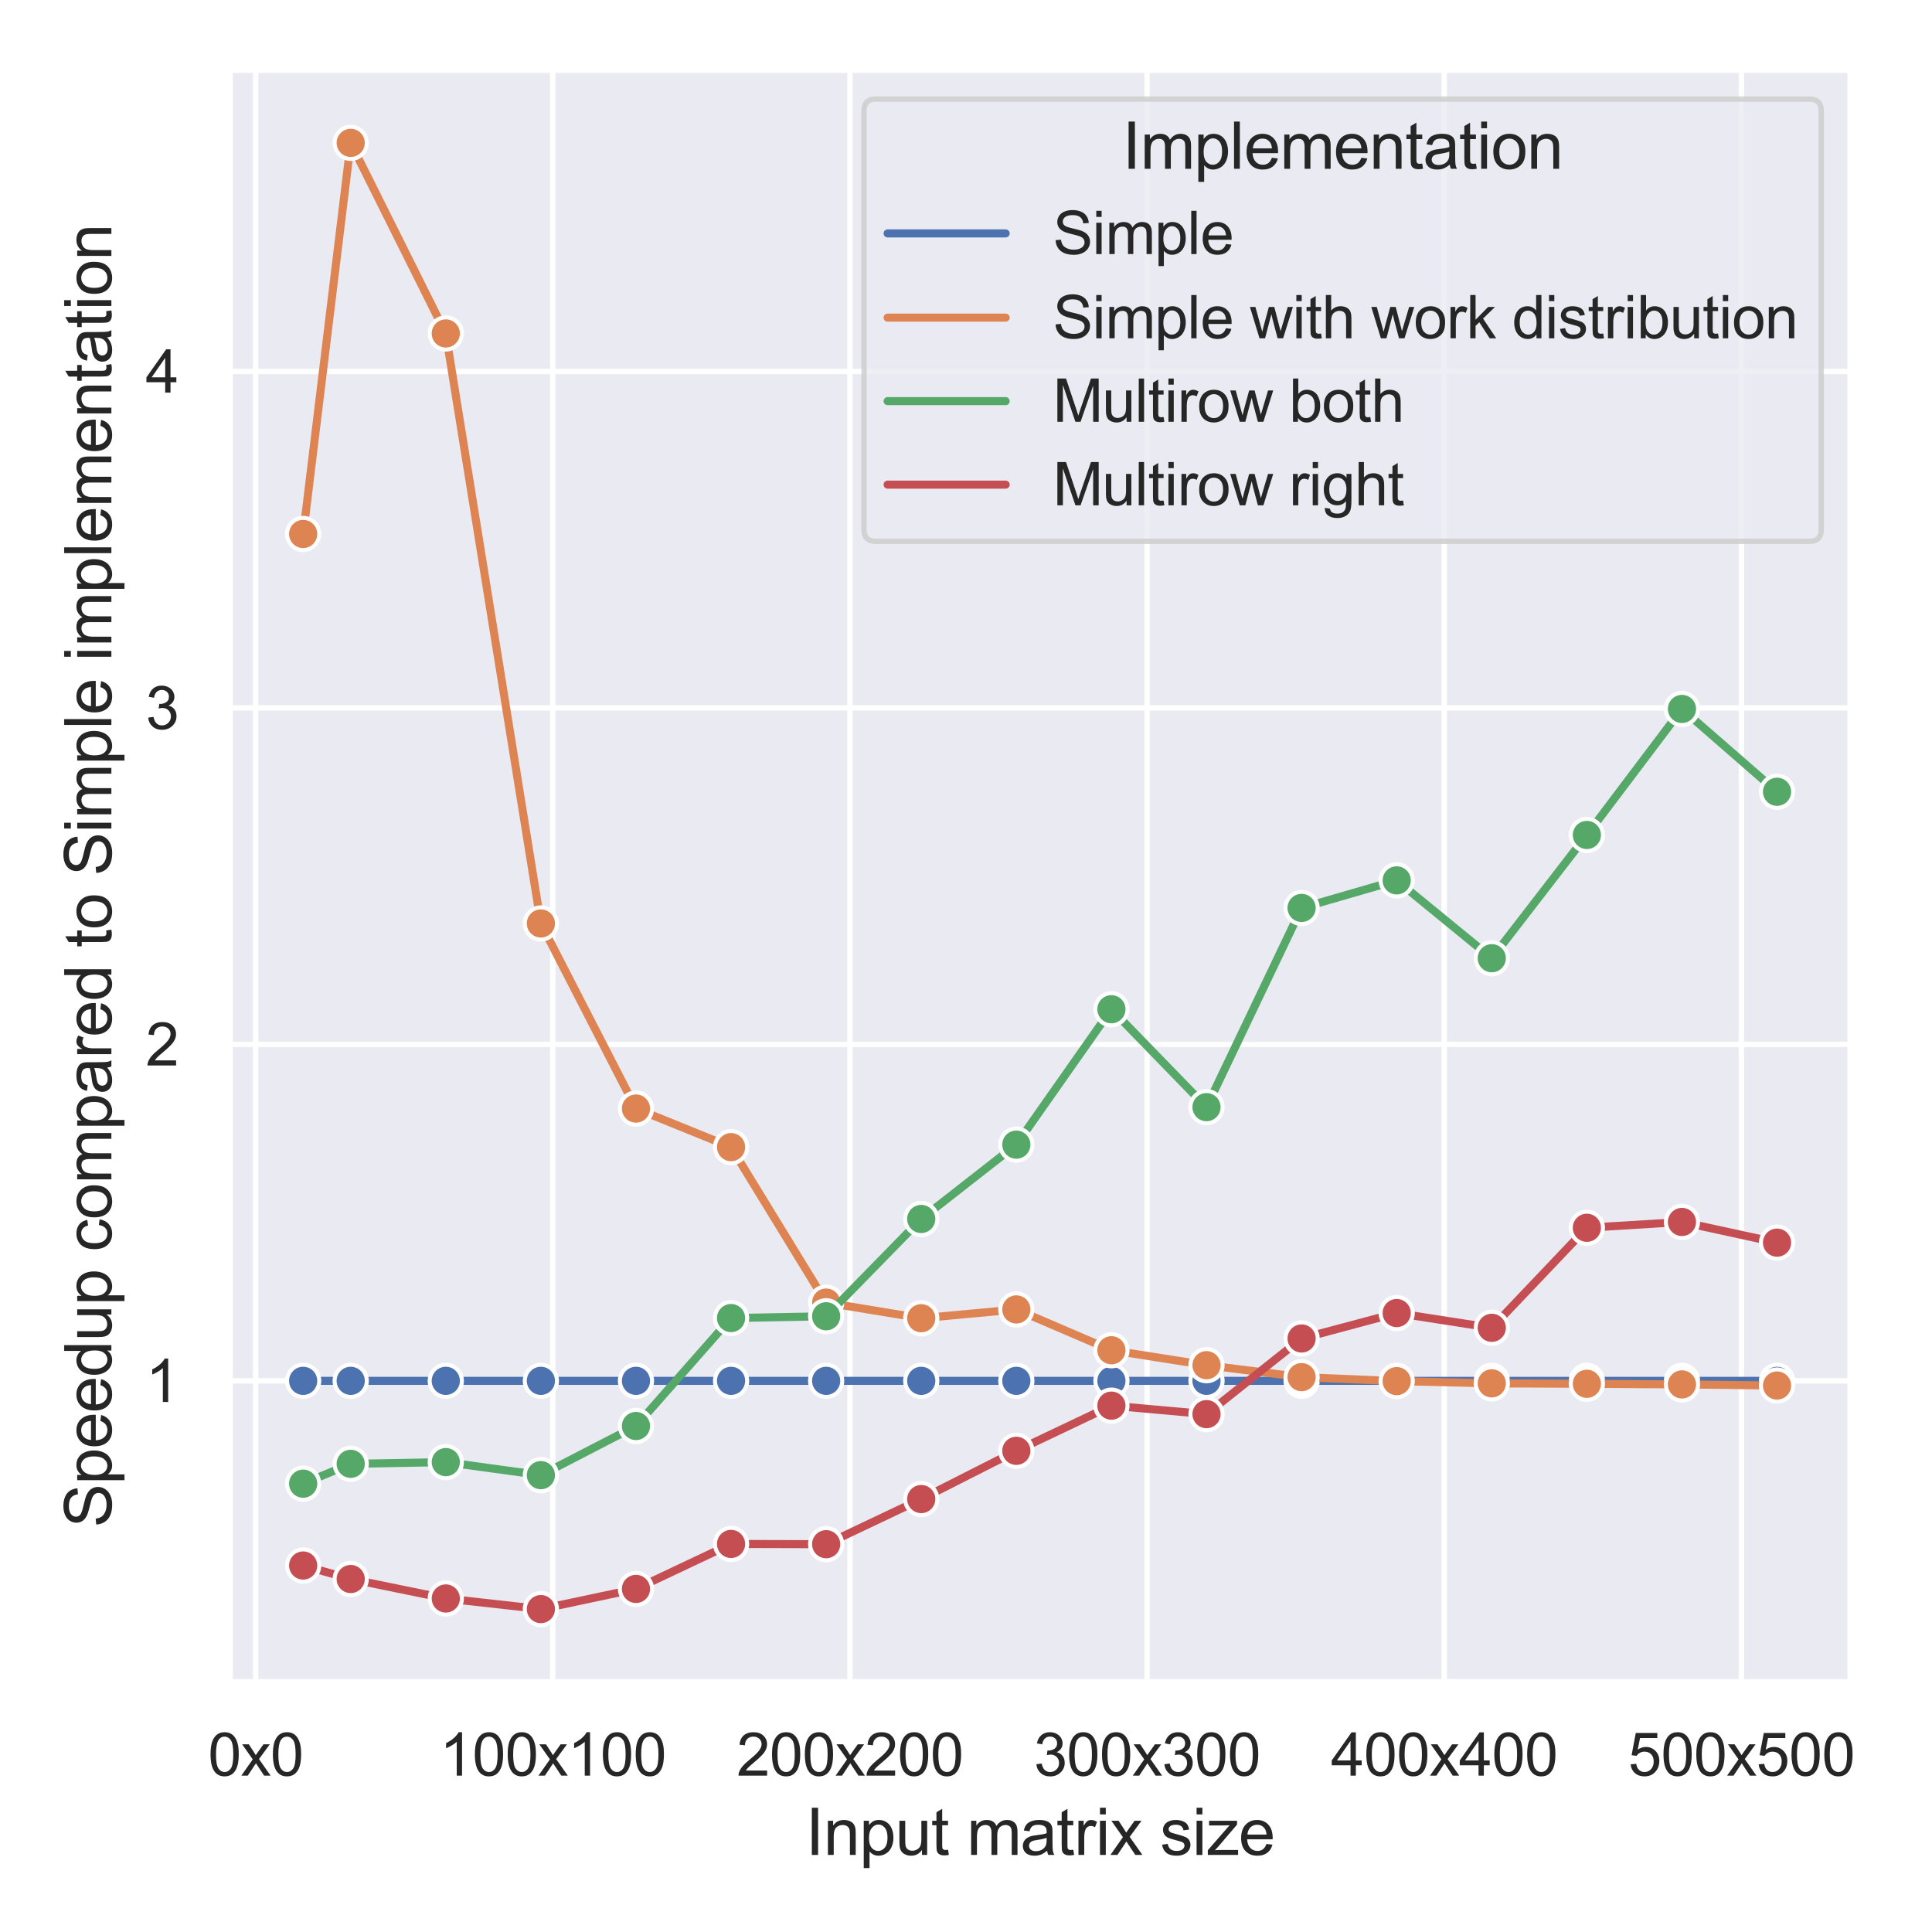 <?xml version="1.0" encoding="utf-8" standalone="no"?>
<!DOCTYPE svg PUBLIC "-//W3C//DTD SVG 1.1//EN"
  "http://www.w3.org/Graphics/SVG/1.1/DTD/svg11.dtd">
<svg xmlns:xlink="http://www.w3.org/1999/xlink" width="360pt" height="360pt" viewBox="0 0 360 360" xmlns="http://www.w3.org/2000/svg" version="1.1">
 <defs>
  <style type="text/css">*{stroke-linejoin: round; stroke-linecap: butt}</style>
 </defs>
 <g id="figure_1">
  <g id="patch_1">
   <path d="M 0 360 
L 360 360 
L 360 0 
L 0 0 
z
" style="fill: #ffffff"/>
  </g>
  <g id="axes_1">
   <g id="patch_2">
    <path d="M 42.757 313.493 
L 344.858 313.493 
L 344.858 12.96 
L 42.757 12.96 
z
" style="fill: #eaeaf2"/>
   </g>
   <g id="matplotlib.axis_1">
    <g id="xtick_1">
     <g id="line2d_1">
      <path d="M 47.629 313.493 
L 47.629 12.96 
" clip-path="url(#p98c0edf35d)" style="fill: none; stroke: #ffffff; stroke-linecap: round"/>
     </g>
     <g id="text_1">
      <!-- 0x0 -->
      <g style="fill: #262626" transform="translate(38.762 330.867)scale(0.11 -0.11)">
       <defs>
        <path id="ArialMT-30" d="M 266 2259 
Q 266 3072 433 3567 
Q 600 4063 929 4331 
Q 1259 4600 1759 4600 
Q 2128 4600 2406 4451 
Q 2684 4303 2865 4023 
Q 3047 3744 3150 3342 
Q 3253 2941 3253 2259 
Q 3253 1453 3087 958 
Q 2922 463 2592 192 
Q 2263 -78 1759 -78 
Q 1097 -78 719 397 
Q 266 969 266 2259 
z
M 844 2259 
Q 844 1131 1108 757 
Q 1372 384 1759 384 
Q 2147 384 2411 759 
Q 2675 1134 2675 2259 
Q 2675 3391 2411 3762 
Q 2147 4134 1753 4134 
Q 1366 4134 1134 3806 
Q 844 3388 844 2259 
z
" transform="scale(0.016)"/>
        <path id="ArialMT-78" d="M 47 0 
L 1259 1725 
L 138 3319 
L 841 3319 
L 1350 2541 
Q 1494 2319 1581 2169 
Q 1719 2375 1834 2534 
L 2394 3319 
L 3066 3319 
L 1919 1756 
L 3153 0 
L 2463 0 
L 1781 1031 
L 1600 1309 
L 728 0 
L 47 0 
z
" transform="scale(0.016)"/>
       </defs>
       <use xlink:href="#ArialMT-30"/>
       <use xlink:href="#ArialMT-78" x="55.615"/>
       <use xlink:href="#ArialMT-30" x="105.615"/>
      </g>
     </g>
    </g>
    <g id="xtick_2">
     <g id="line2d_2">
      <path d="M 103 313.493 
L 103 12.96 
" clip-path="url(#p98c0edf35d)" style="fill: none; stroke: #ffffff; stroke-linecap: round"/>
     </g>
     <g id="text_2">
      <!-- 100x100 -->
      <g style="fill: #262626" transform="translate(81.899 330.867)scale(0.11 -0.11)">
       <defs>
        <path id="ArialMT-31" d="M 2384 0 
L 1822 0 
L 1822 3584 
Q 1619 3391 1289 3197 
Q 959 3003 697 2906 
L 697 3450 
Q 1169 3672 1522 3987 
Q 1875 4303 2022 4600 
L 2384 4600 
L 2384 0 
z
" transform="scale(0.016)"/>
       </defs>
       <use xlink:href="#ArialMT-31"/>
       <use xlink:href="#ArialMT-30" x="55.615"/>
       <use xlink:href="#ArialMT-30" x="111.23"/>
       <use xlink:href="#ArialMT-78" x="166.846"/>
       <use xlink:href="#ArialMT-31" x="216.846"/>
       <use xlink:href="#ArialMT-30" x="272.461"/>
       <use xlink:href="#ArialMT-30" x="328.076"/>
      </g>
     </g>
    </g>
    <g id="xtick_3">
     <g id="line2d_3">
      <path d="M 158.37 313.493 
L 158.37 12.96 
" clip-path="url(#p98c0edf35d)" style="fill: none; stroke: #ffffff; stroke-linecap: round"/>
     </g>
     <g id="text_3">
      <!-- 200x200 -->
      <g style="fill: #262626" transform="translate(137.269 330.867)scale(0.11 -0.11)">
       <defs>
        <path id="ArialMT-32" d="M 3222 541 
L 3222 0 
L 194 0 
Q 188 203 259 391 
Q 375 700 629 1000 
Q 884 1300 1366 1694 
Q 2113 2306 2375 2664 
Q 2638 3022 2638 3341 
Q 2638 3675 2398 3904 
Q 2159 4134 1775 4134 
Q 1369 4134 1125 3890 
Q 881 3647 878 3216 
L 300 3275 
Q 359 3922 746 4261 
Q 1134 4600 1788 4600 
Q 2447 4600 2831 4234 
Q 3216 3869 3216 3328 
Q 3216 3053 3103 2787 
Q 2991 2522 2730 2228 
Q 2469 1934 1863 1422 
Q 1356 997 1212 845 
Q 1069 694 975 541 
L 3222 541 
z
" transform="scale(0.016)"/>
       </defs>
       <use xlink:href="#ArialMT-32"/>
       <use xlink:href="#ArialMT-30" x="55.615"/>
       <use xlink:href="#ArialMT-30" x="111.23"/>
       <use xlink:href="#ArialMT-78" x="166.846"/>
       <use xlink:href="#ArialMT-32" x="216.846"/>
       <use xlink:href="#ArialMT-30" x="272.461"/>
       <use xlink:href="#ArialMT-30" x="328.076"/>
      </g>
     </g>
    </g>
    <g id="xtick_4">
     <g id="line2d_4">
      <path d="M 213.741 313.493 
L 213.741 12.96 
" clip-path="url(#p98c0edf35d)" style="fill: none; stroke: #ffffff; stroke-linecap: round"/>
     </g>
     <g id="text_4">
      <!-- 300x300 -->
      <g style="fill: #262626" transform="translate(192.64 330.867)scale(0.11 -0.11)">
       <defs>
        <path id="ArialMT-33" d="M 269 1209 
L 831 1284 
Q 928 806 1161 595 
Q 1394 384 1728 384 
Q 2125 384 2398 659 
Q 2672 934 2672 1341 
Q 2672 1728 2419 1979 
Q 2166 2231 1775 2231 
Q 1616 2231 1378 2169 
L 1441 2663 
Q 1497 2656 1531 2656 
Q 1891 2656 2178 2843 
Q 2466 3031 2466 3422 
Q 2466 3731 2256 3934 
Q 2047 4138 1716 4138 
Q 1388 4138 1169 3931 
Q 950 3725 888 3313 
L 325 3413 
Q 428 3978 793 4289 
Q 1159 4600 1703 4600 
Q 2078 4600 2393 4439 
Q 2709 4278 2876 4000 
Q 3044 3722 3044 3409 
Q 3044 3113 2884 2869 
Q 2725 2625 2413 2481 
Q 2819 2388 3044 2092 
Q 3269 1797 3269 1353 
Q 3269 753 2831 336 
Q 2394 -81 1725 -81 
Q 1122 -81 723 278 
Q 325 638 269 1209 
z
" transform="scale(0.016)"/>
       </defs>
       <use xlink:href="#ArialMT-33"/>
       <use xlink:href="#ArialMT-30" x="55.615"/>
       <use xlink:href="#ArialMT-30" x="111.23"/>
       <use xlink:href="#ArialMT-78" x="166.846"/>
       <use xlink:href="#ArialMT-33" x="216.846"/>
       <use xlink:href="#ArialMT-30" x="272.461"/>
       <use xlink:href="#ArialMT-30" x="328.076"/>
      </g>
     </g>
    </g>
    <g id="xtick_5">
     <g id="line2d_5">
      <path d="M 269.111 313.493 
L 269.111 12.96 
" clip-path="url(#p98c0edf35d)" style="fill: none; stroke: #ffffff; stroke-linecap: round"/>
     </g>
     <g id="text_5">
      <!-- 400x400 -->
      <g style="fill: #262626" transform="translate(248.01 330.867)scale(0.11 -0.11)">
       <defs>
        <path id="ArialMT-34" d="M 2069 0 
L 2069 1097 
L 81 1097 
L 81 1613 
L 2172 4581 
L 2631 4581 
L 2631 1613 
L 3250 1613 
L 3250 1097 
L 2631 1097 
L 2631 0 
L 2069 0 
z
M 2069 1613 
L 2069 3678 
L 634 1613 
L 2069 1613 
z
" transform="scale(0.016)"/>
       </defs>
       <use xlink:href="#ArialMT-34"/>
       <use xlink:href="#ArialMT-30" x="55.615"/>
       <use xlink:href="#ArialMT-30" x="111.23"/>
       <use xlink:href="#ArialMT-78" x="166.846"/>
       <use xlink:href="#ArialMT-34" x="216.846"/>
       <use xlink:href="#ArialMT-30" x="272.461"/>
       <use xlink:href="#ArialMT-30" x="328.076"/>
      </g>
     </g>
    </g>
    <g id="xtick_6">
     <g id="line2d_6">
      <path d="M 324.482 313.493 
L 324.482 12.96 
" clip-path="url(#p98c0edf35d)" style="fill: none; stroke: #ffffff; stroke-linecap: round"/>
     </g>
     <g id="text_6">
      <!-- 500x500 -->
      <g style="fill: #262626" transform="translate(303.381 330.867)scale(0.11 -0.11)">
       <defs>
        <path id="ArialMT-35" d="M 266 1200 
L 856 1250 
Q 922 819 1161 601 
Q 1400 384 1738 384 
Q 2144 384 2425 690 
Q 2706 997 2706 1503 
Q 2706 1984 2436 2262 
Q 2166 2541 1728 2541 
Q 1456 2541 1237 2417 
Q 1019 2294 894 2097 
L 366 2166 
L 809 4519 
L 3088 4519 
L 3088 3981 
L 1259 3981 
L 1013 2750 
Q 1425 3038 1878 3038 
Q 2478 3038 2890 2622 
Q 3303 2206 3303 1553 
Q 3303 931 2941 478 
Q 2500 -78 1738 -78 
Q 1113 -78 717 272 
Q 322 622 266 1200 
z
" transform="scale(0.016)"/>
       </defs>
       <use xlink:href="#ArialMT-35"/>
       <use xlink:href="#ArialMT-30" x="55.615"/>
       <use xlink:href="#ArialMT-30" x="111.23"/>
       <use xlink:href="#ArialMT-78" x="166.846"/>
       <use xlink:href="#ArialMT-35" x="216.846"/>
       <use xlink:href="#ArialMT-30" x="272.461"/>
       <use xlink:href="#ArialMT-30" x="328.076"/>
      </g>
     </g>
    </g>
    <g id="text_7">
     <!-- Input matrix size -->
     <g style="fill: #262626" transform="translate(150.128 345.642)scale(0.12 -0.12)">
      <defs>
       <path id="ArialMT-49" d="M 597 0 
L 597 4581 
L 1203 4581 
L 1203 0 
L 597 0 
z
" transform="scale(0.016)"/>
       <path id="ArialMT-6e" d="M 422 0 
L 422 3319 
L 928 3319 
L 928 2847 
Q 1294 3394 1984 3394 
Q 2284 3394 2536 3286 
Q 2788 3178 2913 3003 
Q 3038 2828 3088 2588 
Q 3119 2431 3119 2041 
L 3119 0 
L 2556 0 
L 2556 2019 
Q 2556 2363 2490 2533 
Q 2425 2703 2258 2804 
Q 2091 2906 1866 2906 
Q 1506 2906 1245 2678 
Q 984 2450 984 1813 
L 984 0 
L 422 0 
z
" transform="scale(0.016)"/>
       <path id="ArialMT-70" d="M 422 -1272 
L 422 3319 
L 934 3319 
L 934 2888 
Q 1116 3141 1344 3267 
Q 1572 3394 1897 3394 
Q 2322 3394 2647 3175 
Q 2972 2956 3137 2557 
Q 3303 2159 3303 1684 
Q 3303 1175 3120 767 
Q 2938 359 2589 142 
Q 2241 -75 1856 -75 
Q 1575 -75 1351 44 
Q 1128 163 984 344 
L 984 -1272 
L 422 -1272 
z
M 931 1641 
Q 931 1000 1190 694 
Q 1450 388 1819 388 
Q 2194 388 2461 705 
Q 2728 1022 2728 1688 
Q 2728 2322 2467 2637 
Q 2206 2953 1844 2953 
Q 1484 2953 1207 2617 
Q 931 2281 931 1641 
z
" transform="scale(0.016)"/>
       <path id="ArialMT-75" d="M 2597 0 
L 2597 488 
Q 2209 -75 1544 -75 
Q 1250 -75 995 37 
Q 741 150 617 320 
Q 494 491 444 738 
Q 409 903 409 1263 
L 409 3319 
L 972 3319 
L 972 1478 
Q 972 1038 1006 884 
Q 1059 663 1231 536 
Q 1403 409 1656 409 
Q 1909 409 2131 539 
Q 2353 669 2445 892 
Q 2538 1116 2538 1541 
L 2538 3319 
L 3100 3319 
L 3100 0 
L 2597 0 
z
" transform="scale(0.016)"/>
       <path id="ArialMT-74" d="M 1650 503 
L 1731 6 
Q 1494 -44 1306 -44 
Q 1000 -44 831 53 
Q 663 150 594 308 
Q 525 466 525 972 
L 525 2881 
L 113 2881 
L 113 3319 
L 525 3319 
L 525 4141 
L 1084 4478 
L 1084 3319 
L 1650 3319 
L 1650 2881 
L 1084 2881 
L 1084 941 
Q 1084 700 1114 631 
Q 1144 563 1211 522 
Q 1278 481 1403 481 
Q 1497 481 1650 503 
z
" transform="scale(0.016)"/>
       <path id="ArialMT-20" transform="scale(0.016)"/>
       <path id="ArialMT-6d" d="M 422 0 
L 422 3319 
L 925 3319 
L 925 2853 
Q 1081 3097 1340 3245 
Q 1600 3394 1931 3394 
Q 2300 3394 2536 3241 
Q 2772 3088 2869 2813 
Q 3263 3394 3894 3394 
Q 4388 3394 4653 3120 
Q 4919 2847 4919 2278 
L 4919 0 
L 4359 0 
L 4359 2091 
Q 4359 2428 4304 2576 
Q 4250 2725 4106 2815 
Q 3963 2906 3769 2906 
Q 3419 2906 3187 2673 
Q 2956 2441 2956 1928 
L 2956 0 
L 2394 0 
L 2394 2156 
Q 2394 2531 2256 2718 
Q 2119 2906 1806 2906 
Q 1569 2906 1367 2781 
Q 1166 2656 1075 2415 
Q 984 2175 984 1722 
L 984 0 
L 422 0 
z
" transform="scale(0.016)"/>
       <path id="ArialMT-61" d="M 2588 409 
Q 2275 144 1986 34 
Q 1697 -75 1366 -75 
Q 819 -75 525 192 
Q 231 459 231 875 
Q 231 1119 342 1320 
Q 453 1522 633 1644 
Q 813 1766 1038 1828 
Q 1203 1872 1538 1913 
Q 2219 1994 2541 2106 
Q 2544 2222 2544 2253 
Q 2544 2597 2384 2738 
Q 2169 2928 1744 2928 
Q 1347 2928 1158 2789 
Q 969 2650 878 2297 
L 328 2372 
Q 403 2725 575 2942 
Q 747 3159 1072 3276 
Q 1397 3394 1825 3394 
Q 2250 3394 2515 3294 
Q 2781 3194 2906 3042 
Q 3031 2891 3081 2659 
Q 3109 2516 3109 2141 
L 3109 1391 
Q 3109 606 3145 398 
Q 3181 191 3288 0 
L 2700 0 
Q 2613 175 2588 409 
z
M 2541 1666 
Q 2234 1541 1622 1453 
Q 1275 1403 1131 1340 
Q 988 1278 909 1158 
Q 831 1038 831 891 
Q 831 666 1001 516 
Q 1172 366 1500 366 
Q 1825 366 2078 508 
Q 2331 650 2450 897 
Q 2541 1088 2541 1459 
L 2541 1666 
z
" transform="scale(0.016)"/>
       <path id="ArialMT-72" d="M 416 0 
L 416 3319 
L 922 3319 
L 922 2816 
Q 1116 3169 1280 3281 
Q 1444 3394 1641 3394 
Q 1925 3394 2219 3213 
L 2025 2691 
Q 1819 2813 1613 2813 
Q 1428 2813 1281 2702 
Q 1134 2591 1072 2394 
Q 978 2094 978 1738 
L 978 0 
L 416 0 
z
" transform="scale(0.016)"/>
       <path id="ArialMT-69" d="M 425 3934 
L 425 4581 
L 988 4581 
L 988 3934 
L 425 3934 
z
M 425 0 
L 425 3319 
L 988 3319 
L 988 0 
L 425 0 
z
" transform="scale(0.016)"/>
       <path id="ArialMT-73" d="M 197 991 
L 753 1078 
Q 800 744 1014 566 
Q 1228 388 1613 388 
Q 2000 388 2187 545 
Q 2375 703 2375 916 
Q 2375 1106 2209 1216 
Q 2094 1291 1634 1406 
Q 1016 1563 777 1677 
Q 538 1791 414 1992 
Q 291 2194 291 2438 
Q 291 2659 392 2848 
Q 494 3038 669 3163 
Q 800 3259 1026 3326 
Q 1253 3394 1513 3394 
Q 1903 3394 2198 3281 
Q 2494 3169 2634 2976 
Q 2775 2784 2828 2463 
L 2278 2388 
Q 2241 2644 2061 2787 
Q 1881 2931 1553 2931 
Q 1166 2931 1000 2803 
Q 834 2675 834 2503 
Q 834 2394 903 2306 
Q 972 2216 1119 2156 
Q 1203 2125 1616 2013 
Q 2213 1853 2448 1751 
Q 2684 1650 2818 1456 
Q 2953 1263 2953 975 
Q 2953 694 2789 445 
Q 2625 197 2315 61 
Q 2006 -75 1616 -75 
Q 969 -75 630 194 
Q 291 463 197 991 
z
" transform="scale(0.016)"/>
       <path id="ArialMT-7a" d="M 125 0 
L 125 456 
L 2238 2881 
Q 1878 2863 1603 2863 
L 250 2863 
L 250 3319 
L 2963 3319 
L 2963 2947 
L 1166 841 
L 819 456 
Q 1197 484 1528 484 
L 3063 484 
L 3063 0 
L 125 0 
z
" transform="scale(0.016)"/>
       <path id="ArialMT-65" d="M 2694 1069 
L 3275 997 
Q 3138 488 2766 206 
Q 2394 -75 1816 -75 
Q 1088 -75 661 373 
Q 234 822 234 1631 
Q 234 2469 665 2931 
Q 1097 3394 1784 3394 
Q 2450 3394 2872 2941 
Q 3294 2488 3294 1666 
Q 3294 1616 3291 1516 
L 816 1516 
Q 847 969 1125 678 
Q 1403 388 1819 388 
Q 2128 388 2347 550 
Q 2566 713 2694 1069 
z
M 847 1978 
L 2700 1978 
Q 2663 2397 2488 2606 
Q 2219 2931 1791 2931 
Q 1403 2931 1139 2672 
Q 875 2413 847 1978 
z
" transform="scale(0.016)"/>
      </defs>
      <use xlink:href="#ArialMT-49"/>
      <use xlink:href="#ArialMT-6e" x="27.783"/>
      <use xlink:href="#ArialMT-70" x="83.398"/>
      <use xlink:href="#ArialMT-75" x="139.014"/>
      <use xlink:href="#ArialMT-74" x="194.629"/>
      <use xlink:href="#ArialMT-20" x="222.412"/>
      <use xlink:href="#ArialMT-6d" x="250.195"/>
      <use xlink:href="#ArialMT-61" x="333.496"/>
      <use xlink:href="#ArialMT-74" x="389.111"/>
      <use xlink:href="#ArialMT-72" x="416.895"/>
      <use xlink:href="#ArialMT-69" x="450.195"/>
      <use xlink:href="#ArialMT-78" x="472.412"/>
      <use xlink:href="#ArialMT-20" x="522.412"/>
      <use xlink:href="#ArialMT-73" x="550.195"/>
      <use xlink:href="#ArialMT-69" x="600.195"/>
      <use xlink:href="#ArialMT-7a" x="622.412"/>
      <use xlink:href="#ArialMT-65" x="672.412"/>
     </g>
    </g>
   </g>
   <g id="matplotlib.axis_2">
    <g id="ytick_1">
     <g id="line2d_7">
      <path d="M 42.757 257.298 
L 344.858 257.298 
" clip-path="url(#p98c0edf35d)" style="fill: none; stroke: #ffffff; stroke-linecap: round"/>
     </g>
     <g id="text_8">
      <!-- 1 -->
      <g style="fill: #262626" transform="translate(27.14 261.235)scale(0.11 -0.11)">
       <use xlink:href="#ArialMT-31"/>
      </g>
     </g>
    </g>
    <g id="ytick_2">
     <g id="line2d_8">
      <path d="M 42.757 194.604 
L 344.858 194.604 
" clip-path="url(#p98c0edf35d)" style="fill: none; stroke: #ffffff; stroke-linecap: round"/>
     </g>
     <g id="text_9">
      <!-- 2 -->
      <g style="fill: #262626" transform="translate(27.14 198.54)scale(0.11 -0.11)">
       <use xlink:href="#ArialMT-32"/>
      </g>
     </g>
    </g>
    <g id="ytick_3">
     <g id="line2d_9">
      <path d="M 42.757 131.909 
L 344.858 131.909 
" clip-path="url(#p98c0edf35d)" style="fill: none; stroke: #ffffff; stroke-linecap: round"/>
     </g>
     <g id="text_10">
      <!-- 3 -->
      <g style="fill: #262626" transform="translate(27.14 135.846)scale(0.11 -0.11)">
       <use xlink:href="#ArialMT-33"/>
      </g>
     </g>
    </g>
    <g id="ytick_4">
     <g id="line2d_10">
      <path d="M 42.757 69.215 
L 344.858 69.215 
" clip-path="url(#p98c0edf35d)" style="fill: none; stroke: #ffffff; stroke-linecap: round"/>
     </g>
     <g id="text_11">
      <!-- 4 -->
      <g style="fill: #262626" transform="translate(27.14 73.152)scale(0.11 -0.11)">
       <use xlink:href="#ArialMT-34"/>
      </g>
     </g>
    </g>
    <g id="text_12">
     <!-- Speedup compared to Simple implementation -->
     <g style="fill: #262626" transform="translate(20.755 284.622)rotate(-90)scale(0.12 -0.12)">
      <defs>
       <path id="ArialMT-53" d="M 288 1472 
L 859 1522 
Q 900 1178 1048 958 
Q 1197 738 1509 602 
Q 1822 466 2213 466 
Q 2559 466 2825 569 
Q 3091 672 3220 851 
Q 3350 1031 3350 1244 
Q 3350 1459 3225 1620 
Q 3100 1781 2813 1891 
Q 2628 1963 1997 2114 
Q 1366 2266 1113 2400 
Q 784 2572 623 2826 
Q 463 3081 463 3397 
Q 463 3744 659 4045 
Q 856 4347 1234 4503 
Q 1613 4659 2075 4659 
Q 2584 4659 2973 4495 
Q 3363 4331 3572 4012 
Q 3781 3694 3797 3291 
L 3216 3247 
Q 3169 3681 2898 3903 
Q 2628 4125 2100 4125 
Q 1550 4125 1298 3923 
Q 1047 3722 1047 3438 
Q 1047 3191 1225 3031 
Q 1400 2872 2139 2705 
Q 2878 2538 3153 2413 
Q 3553 2228 3743 1945 
Q 3934 1663 3934 1294 
Q 3934 928 3725 604 
Q 3516 281 3123 101 
Q 2731 -78 2241 -78 
Q 1619 -78 1198 103 
Q 778 284 539 648 
Q 300 1013 288 1472 
z
" transform="scale(0.016)"/>
       <path id="ArialMT-64" d="M 2575 0 
L 2575 419 
Q 2259 -75 1647 -75 
Q 1250 -75 917 144 
Q 584 363 401 755 
Q 219 1147 219 1656 
Q 219 2153 384 2558 
Q 550 2963 881 3178 
Q 1213 3394 1622 3394 
Q 1922 3394 2156 3267 
Q 2391 3141 2538 2938 
L 2538 4581 
L 3097 4581 
L 3097 0 
L 2575 0 
z
M 797 1656 
Q 797 1019 1065 703 
Q 1334 388 1700 388 
Q 2069 388 2326 689 
Q 2584 991 2584 1609 
Q 2584 2291 2321 2609 
Q 2059 2928 1675 2928 
Q 1300 2928 1048 2622 
Q 797 2316 797 1656 
z
" transform="scale(0.016)"/>
       <path id="ArialMT-63" d="M 2588 1216 
L 3141 1144 
Q 3050 572 2676 248 
Q 2303 -75 1759 -75 
Q 1078 -75 664 370 
Q 250 816 250 1647 
Q 250 2184 428 2587 
Q 606 2991 970 3192 
Q 1334 3394 1763 3394 
Q 2303 3394 2647 3120 
Q 2991 2847 3088 2344 
L 2541 2259 
Q 2463 2594 2264 2762 
Q 2066 2931 1784 2931 
Q 1359 2931 1093 2626 
Q 828 2322 828 1663 
Q 828 994 1084 691 
Q 1341 388 1753 388 
Q 2084 388 2306 591 
Q 2528 794 2588 1216 
z
" transform="scale(0.016)"/>
       <path id="ArialMT-6f" d="M 213 1659 
Q 213 2581 725 3025 
Q 1153 3394 1769 3394 
Q 2453 3394 2887 2945 
Q 3322 2497 3322 1706 
Q 3322 1066 3130 698 
Q 2938 331 2570 128 
Q 2203 -75 1769 -75 
Q 1072 -75 642 372 
Q 213 819 213 1659 
z
M 791 1659 
Q 791 1022 1069 705 
Q 1347 388 1769 388 
Q 2188 388 2466 706 
Q 2744 1025 2744 1678 
Q 2744 2294 2464 2611 
Q 2184 2928 1769 2928 
Q 1347 2928 1069 2612 
Q 791 2297 791 1659 
z
" transform="scale(0.016)"/>
       <path id="ArialMT-6c" d="M 409 0 
L 409 4581 
L 972 4581 
L 972 0 
L 409 0 
z
" transform="scale(0.016)"/>
      </defs>
      <use xlink:href="#ArialMT-53"/>
      <use xlink:href="#ArialMT-70" x="66.699"/>
      <use xlink:href="#ArialMT-65" x="122.314"/>
      <use xlink:href="#ArialMT-65" x="177.93"/>
      <use xlink:href="#ArialMT-64" x="233.545"/>
      <use xlink:href="#ArialMT-75" x="289.16"/>
      <use xlink:href="#ArialMT-70" x="344.775"/>
      <use xlink:href="#ArialMT-20" x="400.391"/>
      <use xlink:href="#ArialMT-63" x="428.174"/>
      <use xlink:href="#ArialMT-6f" x="478.174"/>
      <use xlink:href="#ArialMT-6d" x="533.789"/>
      <use xlink:href="#ArialMT-70" x="617.09"/>
      <use xlink:href="#ArialMT-61" x="672.705"/>
      <use xlink:href="#ArialMT-72" x="728.32"/>
      <use xlink:href="#ArialMT-65" x="761.621"/>
      <use xlink:href="#ArialMT-64" x="817.236"/>
      <use xlink:href="#ArialMT-20" x="872.852"/>
      <use xlink:href="#ArialMT-74" x="900.635"/>
      <use xlink:href="#ArialMT-6f" x="928.418"/>
      <use xlink:href="#ArialMT-20" x="984.033"/>
      <use xlink:href="#ArialMT-53" x="1011.816"/>
      <use xlink:href="#ArialMT-69" x="1078.516"/>
      <use xlink:href="#ArialMT-6d" x="1100.732"/>
      <use xlink:href="#ArialMT-70" x="1184.033"/>
      <use xlink:href="#ArialMT-6c" x="1239.648"/>
      <use xlink:href="#ArialMT-65" x="1261.865"/>
      <use xlink:href="#ArialMT-20" x="1317.48"/>
      <use xlink:href="#ArialMT-69" x="1345.264"/>
      <use xlink:href="#ArialMT-6d" x="1367.48"/>
      <use xlink:href="#ArialMT-70" x="1450.781"/>
      <use xlink:href="#ArialMT-6c" x="1506.396"/>
      <use xlink:href="#ArialMT-65" x="1528.613"/>
      <use xlink:href="#ArialMT-6d" x="1584.229"/>
      <use xlink:href="#ArialMT-65" x="1667.529"/>
      <use xlink:href="#ArialMT-6e" x="1723.145"/>
      <use xlink:href="#ArialMT-74" x="1778.76"/>
      <use xlink:href="#ArialMT-61" x="1806.543"/>
      <use xlink:href="#ArialMT-74" x="1862.158"/>
      <use xlink:href="#ArialMT-69" x="1889.941"/>
      <use xlink:href="#ArialMT-6f" x="1912.158"/>
      <use xlink:href="#ArialMT-6e" x="1967.773"/>
     </g>
    </g>
   </g>
   <g id="line2d_11">
    <path d="M 56.489 257.298 
L 65.348 257.298 
L 83.067 257.298 
L 100.785 257.298 
L 118.504 257.298 
L 136.222 257.298 
L 153.941 257.298 
L 171.659 257.298 
L 189.378 257.298 
L 207.096 257.298 
L 224.815 257.298 
L 242.534 257.298 
L 260.252 257.298 
L 277.971 257.298 
L 295.689 257.298 
L 313.408 257.298 
L 331.126 257.298 
" clip-path="url(#p98c0edf35d)" style="fill: none; stroke: #4c72b0; stroke-width: 1.5; stroke-linecap: round"/>
    <defs>
     <path id="ma19f9b5ab5" d="M 0 3 
C 0.796 3 1.559 2.684 2.121 2.121 
C 2.684 1.559 3 0.796 3 0 
C 3 -0.796 2.684 -1.559 2.121 -2.121 
C 1.559 -2.684 0.796 -3 0 -3 
C -0.796 -3 -1.559 -2.684 -2.121 -2.121 
C -2.684 -1.559 -3 -0.796 -3 0 
C -3 0.796 -2.684 1.559 -2.121 2.121 
C -1.559 2.684 -0.796 3 0 3 
z
" style="stroke: #ffffff; stroke-width: 0.75"/>
    </defs>
    <g clip-path="url(#p98c0edf35d)">
     <use xlink:href="#ma19f9b5ab5" x="56.489" y="257.298" style="fill: #4c72b0; stroke: #ffffff; stroke-width: 0.75"/>
     <use xlink:href="#ma19f9b5ab5" x="65.348" y="257.298" style="fill: #4c72b0; stroke: #ffffff; stroke-width: 0.75"/>
     <use xlink:href="#ma19f9b5ab5" x="83.067" y="257.298" style="fill: #4c72b0; stroke: #ffffff; stroke-width: 0.75"/>
     <use xlink:href="#ma19f9b5ab5" x="100.785" y="257.298" style="fill: #4c72b0; stroke: #ffffff; stroke-width: 0.75"/>
     <use xlink:href="#ma19f9b5ab5" x="118.504" y="257.298" style="fill: #4c72b0; stroke: #ffffff; stroke-width: 0.75"/>
     <use xlink:href="#ma19f9b5ab5" x="136.222" y="257.298" style="fill: #4c72b0; stroke: #ffffff; stroke-width: 0.75"/>
     <use xlink:href="#ma19f9b5ab5" x="153.941" y="257.298" style="fill: #4c72b0; stroke: #ffffff; stroke-width: 0.75"/>
     <use xlink:href="#ma19f9b5ab5" x="171.659" y="257.298" style="fill: #4c72b0; stroke: #ffffff; stroke-width: 0.75"/>
     <use xlink:href="#ma19f9b5ab5" x="189.378" y="257.298" style="fill: #4c72b0; stroke: #ffffff; stroke-width: 0.75"/>
     <use xlink:href="#ma19f9b5ab5" x="207.096" y="257.298" style="fill: #4c72b0; stroke: #ffffff; stroke-width: 0.75"/>
     <use xlink:href="#ma19f9b5ab5" x="224.815" y="257.298" style="fill: #4c72b0; stroke: #ffffff; stroke-width: 0.75"/>
     <use xlink:href="#ma19f9b5ab5" x="242.534" y="257.298" style="fill: #4c72b0; stroke: #ffffff; stroke-width: 0.75"/>
     <use xlink:href="#ma19f9b5ab5" x="260.252" y="257.298" style="fill: #4c72b0; stroke: #ffffff; stroke-width: 0.75"/>
     <use xlink:href="#ma19f9b5ab5" x="277.971" y="257.298" style="fill: #4c72b0; stroke: #ffffff; stroke-width: 0.75"/>
     <use xlink:href="#ma19f9b5ab5" x="295.689" y="257.298" style="fill: #4c72b0; stroke: #ffffff; stroke-width: 0.75"/>
     <use xlink:href="#ma19f9b5ab5" x="313.408" y="257.298" style="fill: #4c72b0; stroke: #ffffff; stroke-width: 0.75"/>
     <use xlink:href="#ma19f9b5ab5" x="331.126" y="257.298" style="fill: #4c72b0; stroke: #ffffff; stroke-width: 0.75"/>
    </g>
   </g>
   <g id="line2d_12">
    <path d="M 56.489 99.5 
L 65.348 26.621 
L 83.067 62.136 
L 100.785 172.073 
L 118.504 206.564 
L 136.222 213.752 
L 153.941 242.717 
L 171.659 245.633 
L 189.378 243.996 
L 207.096 251.599 
L 224.815 254.386 
L 242.534 256.612 
L 260.252 257.351 
L 277.971 257.767 
L 295.689 257.851 
L 313.408 257.964 
L 331.126 258.172 
" clip-path="url(#p98c0edf35d)" style="fill: none; stroke: #dd8452; stroke-width: 1.5; stroke-linecap: round"/>
    <defs>
     <path id="m304486d2ac" d="M 0 3 
C 0.796 3 1.559 2.684 2.121 2.121 
C 2.684 1.559 3 0.796 3 0 
C 3 -0.796 2.684 -1.559 2.121 -2.121 
C 1.559 -2.684 0.796 -3 0 -3 
C -0.796 -3 -1.559 -2.684 -2.121 -2.121 
C -2.684 -1.559 -3 -0.796 -3 0 
C -3 0.796 -2.684 1.559 -2.121 2.121 
C -1.559 2.684 -0.796 3 0 3 
z
" style="stroke: #ffffff; stroke-width: 0.75"/>
    </defs>
    <g clip-path="url(#p98c0edf35d)">
     <use xlink:href="#m304486d2ac" x="56.489" y="99.5" style="fill: #dd8452; stroke: #ffffff; stroke-width: 0.75"/>
     <use xlink:href="#m304486d2ac" x="65.348" y="26.621" style="fill: #dd8452; stroke: #ffffff; stroke-width: 0.75"/>
     <use xlink:href="#m304486d2ac" x="83.067" y="62.136" style="fill: #dd8452; stroke: #ffffff; stroke-width: 0.75"/>
     <use xlink:href="#m304486d2ac" x="100.785" y="172.073" style="fill: #dd8452; stroke: #ffffff; stroke-width: 0.75"/>
     <use xlink:href="#m304486d2ac" x="118.504" y="206.564" style="fill: #dd8452; stroke: #ffffff; stroke-width: 0.75"/>
     <use xlink:href="#m304486d2ac" x="136.222" y="213.752" style="fill: #dd8452; stroke: #ffffff; stroke-width: 0.75"/>
     <use xlink:href="#m304486d2ac" x="153.941" y="242.717" style="fill: #dd8452; stroke: #ffffff; stroke-width: 0.75"/>
     <use xlink:href="#m304486d2ac" x="171.659" y="245.633" style="fill: #dd8452; stroke: #ffffff; stroke-width: 0.75"/>
     <use xlink:href="#m304486d2ac" x="189.378" y="243.996" style="fill: #dd8452; stroke: #ffffff; stroke-width: 0.75"/>
     <use xlink:href="#m304486d2ac" x="207.096" y="251.599" style="fill: #dd8452; stroke: #ffffff; stroke-width: 0.75"/>
     <use xlink:href="#m304486d2ac" x="224.815" y="254.386" style="fill: #dd8452; stroke: #ffffff; stroke-width: 0.75"/>
     <use xlink:href="#m304486d2ac" x="242.534" y="256.612" style="fill: #dd8452; stroke: #ffffff; stroke-width: 0.75"/>
     <use xlink:href="#m304486d2ac" x="260.252" y="257.351" style="fill: #dd8452; stroke: #ffffff; stroke-width: 0.75"/>
     <use xlink:href="#m304486d2ac" x="277.971" y="257.767" style="fill: #dd8452; stroke: #ffffff; stroke-width: 0.75"/>
     <use xlink:href="#m304486d2ac" x="295.689" y="257.851" style="fill: #dd8452; stroke: #ffffff; stroke-width: 0.75"/>
     <use xlink:href="#m304486d2ac" x="313.408" y="257.964" style="fill: #dd8452; stroke: #ffffff; stroke-width: 0.75"/>
     <use xlink:href="#m304486d2ac" x="331.126" y="258.172" style="fill: #dd8452; stroke: #ffffff; stroke-width: 0.75"/>
    </g>
   </g>
   <g id="line2d_13">
    <path d="M 56.489 276.459 
L 65.348 272.762 
L 83.067 272.444 
L 100.785 274.874 
L 118.504 265.717 
L 136.222 245.602 
L 153.941 245.267 
L 171.659 227.139 
L 189.378 213.286 
L 207.096 188.056 
L 224.815 206.302 
L 242.534 169.179 
L 260.252 164.047 
L 277.971 178.55 
L 295.689 155.584 
L 313.408 132.102 
L 331.126 147.535 
" clip-path="url(#p98c0edf35d)" style="fill: none; stroke: #55a868; stroke-width: 1.5; stroke-linecap: round"/>
    <defs>
     <path id="m978312abdc" d="M 0 3 
C 0.796 3 1.559 2.684 2.121 2.121 
C 2.684 1.559 3 0.796 3 0 
C 3 -0.796 2.684 -1.559 2.121 -2.121 
C 1.559 -2.684 0.796 -3 0 -3 
C -0.796 -3 -1.559 -2.684 -2.121 -2.121 
C -2.684 -1.559 -3 -0.796 -3 0 
C -3 0.796 -2.684 1.559 -2.121 2.121 
C -1.559 2.684 -0.796 3 0 3 
z
" style="stroke: #ffffff; stroke-width: 0.75"/>
    </defs>
    <g clip-path="url(#p98c0edf35d)">
     <use xlink:href="#m978312abdc" x="56.489" y="276.459" style="fill: #55a868; stroke: #ffffff; stroke-width: 0.75"/>
     <use xlink:href="#m978312abdc" x="65.348" y="272.762" style="fill: #55a868; stroke: #ffffff; stroke-width: 0.75"/>
     <use xlink:href="#m978312abdc" x="83.067" y="272.444" style="fill: #55a868; stroke: #ffffff; stroke-width: 0.75"/>
     <use xlink:href="#m978312abdc" x="100.785" y="274.874" style="fill: #55a868; stroke: #ffffff; stroke-width: 0.75"/>
     <use xlink:href="#m978312abdc" x="118.504" y="265.717" style="fill: #55a868; stroke: #ffffff; stroke-width: 0.75"/>
     <use xlink:href="#m978312abdc" x="136.222" y="245.602" style="fill: #55a868; stroke: #ffffff; stroke-width: 0.75"/>
     <use xlink:href="#m978312abdc" x="153.941" y="245.267" style="fill: #55a868; stroke: #ffffff; stroke-width: 0.75"/>
     <use xlink:href="#m978312abdc" x="171.659" y="227.139" style="fill: #55a868; stroke: #ffffff; stroke-width: 0.75"/>
     <use xlink:href="#m978312abdc" x="189.378" y="213.286" style="fill: #55a868; stroke: #ffffff; stroke-width: 0.75"/>
     <use xlink:href="#m978312abdc" x="207.096" y="188.056" style="fill: #55a868; stroke: #ffffff; stroke-width: 0.75"/>
     <use xlink:href="#m978312abdc" x="224.815" y="206.302" style="fill: #55a868; stroke: #ffffff; stroke-width: 0.75"/>
     <use xlink:href="#m978312abdc" x="242.534" y="169.179" style="fill: #55a868; stroke: #ffffff; stroke-width: 0.75"/>
     <use xlink:href="#m978312abdc" x="260.252" y="164.047" style="fill: #55a868; stroke: #ffffff; stroke-width: 0.75"/>
     <use xlink:href="#m978312abdc" x="277.971" y="178.55" style="fill: #55a868; stroke: #ffffff; stroke-width: 0.75"/>
     <use xlink:href="#m978312abdc" x="295.689" y="155.584" style="fill: #55a868; stroke: #ffffff; stroke-width: 0.75"/>
     <use xlink:href="#m978312abdc" x="313.408" y="132.102" style="fill: #55a868; stroke: #ffffff; stroke-width: 0.75"/>
     <use xlink:href="#m978312abdc" x="331.126" y="147.535" style="fill: #55a868; stroke: #ffffff; stroke-width: 0.75"/>
    </g>
   </g>
   <g id="line2d_14">
    <path d="M 56.489 291.713 
L 65.348 294.228 
L 83.067 297.856 
L 100.785 299.833 
L 118.504 296.071 
L 136.222 287.69 
L 153.941 287.739 
L 171.659 279.328 
L 189.378 270.339 
L 207.096 261.922 
L 224.815 263.504 
L 242.534 249.406 
L 260.252 244.67 
L 277.971 247.419 
L 295.689 228.779 
L 313.408 227.694 
L 331.126 231.549 
" clip-path="url(#p98c0edf35d)" style="fill: none; stroke: #c44e52; stroke-width: 1.5; stroke-linecap: round"/>
    <defs>
     <path id="m71a79cce73" d="M 0 3 
C 0.796 3 1.559 2.684 2.121 2.121 
C 2.684 1.559 3 0.796 3 0 
C 3 -0.796 2.684 -1.559 2.121 -2.121 
C 1.559 -2.684 0.796 -3 0 -3 
C -0.796 -3 -1.559 -2.684 -2.121 -2.121 
C -2.684 -1.559 -3 -0.796 -3 0 
C -3 0.796 -2.684 1.559 -2.121 2.121 
C -1.559 2.684 -0.796 3 0 3 
z
" style="stroke: #ffffff; stroke-width: 0.75"/>
    </defs>
    <g clip-path="url(#p98c0edf35d)">
     <use xlink:href="#m71a79cce73" x="56.489" y="291.713" style="fill: #c44e52; stroke: #ffffff; stroke-width: 0.75"/>
     <use xlink:href="#m71a79cce73" x="65.348" y="294.228" style="fill: #c44e52; stroke: #ffffff; stroke-width: 0.75"/>
     <use xlink:href="#m71a79cce73" x="83.067" y="297.856" style="fill: #c44e52; stroke: #ffffff; stroke-width: 0.75"/>
     <use xlink:href="#m71a79cce73" x="100.785" y="299.833" style="fill: #c44e52; stroke: #ffffff; stroke-width: 0.75"/>
     <use xlink:href="#m71a79cce73" x="118.504" y="296.071" style="fill: #c44e52; stroke: #ffffff; stroke-width: 0.75"/>
     <use xlink:href="#m71a79cce73" x="136.222" y="287.69" style="fill: #c44e52; stroke: #ffffff; stroke-width: 0.75"/>
     <use xlink:href="#m71a79cce73" x="153.941" y="287.739" style="fill: #c44e52; stroke: #ffffff; stroke-width: 0.75"/>
     <use xlink:href="#m71a79cce73" x="171.659" y="279.328" style="fill: #c44e52; stroke: #ffffff; stroke-width: 0.75"/>
     <use xlink:href="#m71a79cce73" x="189.378" y="270.339" style="fill: #c44e52; stroke: #ffffff; stroke-width: 0.75"/>
     <use xlink:href="#m71a79cce73" x="207.096" y="261.922" style="fill: #c44e52; stroke: #ffffff; stroke-width: 0.75"/>
     <use xlink:href="#m71a79cce73" x="224.815" y="263.504" style="fill: #c44e52; stroke: #ffffff; stroke-width: 0.75"/>
     <use xlink:href="#m71a79cce73" x="242.534" y="249.406" style="fill: #c44e52; stroke: #ffffff; stroke-width: 0.75"/>
     <use xlink:href="#m71a79cce73" x="260.252" y="244.67" style="fill: #c44e52; stroke: #ffffff; stroke-width: 0.75"/>
     <use xlink:href="#m71a79cce73" x="277.971" y="247.419" style="fill: #c44e52; stroke: #ffffff; stroke-width: 0.75"/>
     <use xlink:href="#m71a79cce73" x="295.689" y="228.779" style="fill: #c44e52; stroke: #ffffff; stroke-width: 0.75"/>
     <use xlink:href="#m71a79cce73" x="313.408" y="227.694" style="fill: #c44e52; stroke: #ffffff; stroke-width: 0.75"/>
     <use xlink:href="#m71a79cce73" x="331.126" y="231.549" style="fill: #c44e52; stroke: #ffffff; stroke-width: 0.75"/>
    </g>
   </g>
   <g id="line2d_15"/>
   <g id="line2d_16"/>
   <g id="line2d_17"/>
   <g id="line2d_18"/>
   <g id="patch_3">
    <path d="M 42.757 313.493 
L 42.757 12.96 
" style="fill: none; stroke: #ffffff; stroke-width: 1.25; stroke-linejoin: miter; stroke-linecap: square"/>
   </g>
   <g id="patch_4">
    <path d="M 344.858 313.493 
L 344.858 12.96 
" style="fill: none; stroke: #ffffff; stroke-width: 1.25; stroke-linejoin: miter; stroke-linecap: square"/>
   </g>
   <g id="patch_5">
    <path d="M 42.757 313.493 
L 344.858 313.493 
" style="fill: none; stroke: #ffffff; stroke-width: 1.25; stroke-linejoin: miter; stroke-linecap: square"/>
   </g>
   <g id="patch_6">
    <path d="M 42.757 12.96 
L 344.858 12.96 
" style="fill: none; stroke: #ffffff; stroke-width: 1.25; stroke-linejoin: miter; stroke-linecap: square"/>
   </g>
   <g id="legend_1">
    <g id="patch_7">
     <path d="M 163.191 100.871 
L 337.158 100.871 
Q 339.358 100.871 339.358 98.671 
L 339.358 20.66 
Q 339.358 18.46 337.158 18.46 
L 163.191 18.46 
Q 160.991 18.46 160.991 20.66 
L 160.991 98.671 
Q 160.991 100.871 163.191 100.871 
z
" style="fill: #eaeaf2; opacity: 0.8; stroke: #cccccc; stroke-linejoin: miter"/>
    </g>
    <g id="text_13">
     <!-- Implementation -->
     <g style="fill: #262626" transform="translate(209.156 31.449)scale(0.12 -0.12)">
      <use xlink:href="#ArialMT-49"/>
      <use xlink:href="#ArialMT-6d" x="27.783"/>
      <use xlink:href="#ArialMT-70" x="111.084"/>
      <use xlink:href="#ArialMT-6c" x="166.699"/>
      <use xlink:href="#ArialMT-65" x="188.916"/>
      <use xlink:href="#ArialMT-6d" x="244.531"/>
      <use xlink:href="#ArialMT-65" x="327.832"/>
      <use xlink:href="#ArialMT-6e" x="383.447"/>
      <use xlink:href="#ArialMT-74" x="439.062"/>
      <use xlink:href="#ArialMT-61" x="466.846"/>
      <use xlink:href="#ArialMT-74" x="522.461"/>
      <use xlink:href="#ArialMT-69" x="550.244"/>
      <use xlink:href="#ArialMT-6f" x="572.461"/>
      <use xlink:href="#ArialMT-6e" x="628.076"/>
     </g>
    </g>
    <g id="line2d_19">
     <path d="M 165.391 43.492 
L 176.391 43.492 
L 187.391 43.492 
" style="fill: none; stroke: #4c72b0; stroke-width: 1.5; stroke-linecap: round"/>
    </g>
    <g id="text_14">
     <!-- Simple -->
     <g style="fill: #262626" transform="translate(196.191 47.342)scale(0.11 -0.11)">
      <use xlink:href="#ArialMT-53"/>
      <use xlink:href="#ArialMT-69" x="66.699"/>
      <use xlink:href="#ArialMT-6d" x="88.916"/>
      <use xlink:href="#ArialMT-70" x="172.217"/>
      <use xlink:href="#ArialMT-6c" x="227.832"/>
      <use xlink:href="#ArialMT-65" x="250.049"/>
     </g>
    </g>
    <g id="line2d_20">
     <path d="M 165.391 59.186 
L 176.391 59.186 
L 187.391 59.186 
" style="fill: none; stroke: #dd8452; stroke-width: 1.5; stroke-linecap: round"/>
    </g>
    <g id="text_15">
     <!-- Simple with work distribution -->
     <g style="fill: #262626" transform="translate(196.191 63.036)scale(0.11 -0.11)">
      <defs>
       <path id="ArialMT-77" d="M 1034 0 
L 19 3319 
L 600 3319 
L 1128 1403 
L 1325 691 
Q 1338 744 1497 1375 
L 2025 3319 
L 2603 3319 
L 3100 1394 
L 3266 759 
L 3456 1400 
L 4025 3319 
L 4572 3319 
L 3534 0 
L 2950 0 
L 2422 1988 
L 2294 2553 
L 1622 0 
L 1034 0 
z
" transform="scale(0.016)"/>
       <path id="ArialMT-68" d="M 422 0 
L 422 4581 
L 984 4581 
L 984 2938 
Q 1378 3394 1978 3394 
Q 2347 3394 2619 3248 
Q 2891 3103 3008 2847 
Q 3125 2591 3125 2103 
L 3125 0 
L 2563 0 
L 2563 2103 
Q 2563 2525 2380 2717 
Q 2197 2909 1863 2909 
Q 1613 2909 1392 2779 
Q 1172 2650 1078 2428 
Q 984 2206 984 1816 
L 984 0 
L 422 0 
z
" transform="scale(0.016)"/>
       <path id="ArialMT-6b" d="M 425 0 
L 425 4581 
L 988 4581 
L 988 1969 
L 2319 3319 
L 3047 3319 
L 1778 2088 
L 3175 0 
L 2481 0 
L 1384 1697 
L 988 1316 
L 988 0 
L 425 0 
z
" transform="scale(0.016)"/>
       <path id="ArialMT-62" d="M 941 0 
L 419 0 
L 419 4581 
L 981 4581 
L 981 2947 
Q 1338 3394 1891 3394 
Q 2197 3394 2470 3270 
Q 2744 3147 2920 2923 
Q 3097 2700 3197 2384 
Q 3297 2069 3297 1709 
Q 3297 856 2875 390 
Q 2453 -75 1863 -75 
Q 1275 -75 941 416 
L 941 0 
z
M 934 1684 
Q 934 1088 1097 822 
Q 1363 388 1816 388 
Q 2184 388 2453 708 
Q 2722 1028 2722 1663 
Q 2722 2313 2464 2622 
Q 2206 2931 1841 2931 
Q 1472 2931 1203 2611 
Q 934 2291 934 1684 
z
" transform="scale(0.016)"/>
      </defs>
      <use xlink:href="#ArialMT-53"/>
      <use xlink:href="#ArialMT-69" x="66.699"/>
      <use xlink:href="#ArialMT-6d" x="88.916"/>
      <use xlink:href="#ArialMT-70" x="172.217"/>
      <use xlink:href="#ArialMT-6c" x="227.832"/>
      <use xlink:href="#ArialMT-65" x="250.049"/>
      <use xlink:href="#ArialMT-20" x="305.664"/>
      <use xlink:href="#ArialMT-77" x="333.447"/>
      <use xlink:href="#ArialMT-69" x="405.664"/>
      <use xlink:href="#ArialMT-74" x="427.881"/>
      <use xlink:href="#ArialMT-68" x="455.664"/>
      <use xlink:href="#ArialMT-20" x="511.279"/>
      <use xlink:href="#ArialMT-77" x="539.062"/>
      <use xlink:href="#ArialMT-6f" x="611.279"/>
      <use xlink:href="#ArialMT-72" x="666.895"/>
      <use xlink:href="#ArialMT-6b" x="700.195"/>
      <use xlink:href="#ArialMT-20" x="750.195"/>
      <use xlink:href="#ArialMT-64" x="777.979"/>
      <use xlink:href="#ArialMT-69" x="833.594"/>
      <use xlink:href="#ArialMT-73" x="855.811"/>
      <use xlink:href="#ArialMT-74" x="905.811"/>
      <use xlink:href="#ArialMT-72" x="933.594"/>
      <use xlink:href="#ArialMT-69" x="966.895"/>
      <use xlink:href="#ArialMT-62" x="989.111"/>
      <use xlink:href="#ArialMT-75" x="1044.727"/>
      <use xlink:href="#ArialMT-74" x="1100.342"/>
      <use xlink:href="#ArialMT-69" x="1128.125"/>
      <use xlink:href="#ArialMT-6f" x="1150.342"/>
      <use xlink:href="#ArialMT-6e" x="1205.957"/>
     </g>
    </g>
    <g id="line2d_21">
     <path d="M 165.391 74.746 
L 176.391 74.746 
L 187.391 74.746 
" style="fill: none; stroke: #55a868; stroke-width: 1.5; stroke-linecap: round"/>
    </g>
    <g id="text_16">
     <!-- Multirow both -->
     <g style="fill: #262626" transform="translate(196.191 78.596)scale(0.11 -0.11)">
      <defs>
       <path id="ArialMT-4d" d="M 475 0 
L 475 4581 
L 1388 4581 
L 2472 1338 
Q 2622 884 2691 659 
Q 2769 909 2934 1394 
L 4031 4581 
L 4847 4581 
L 4847 0 
L 4263 0 
L 4263 3834 
L 2931 0 
L 2384 0 
L 1059 3900 
L 1059 0 
L 475 0 
z
" transform="scale(0.016)"/>
      </defs>
      <use xlink:href="#ArialMT-4d"/>
      <use xlink:href="#ArialMT-75" x="83.301"/>
      <use xlink:href="#ArialMT-6c" x="138.916"/>
      <use xlink:href="#ArialMT-74" x="161.133"/>
      <use xlink:href="#ArialMT-69" x="188.916"/>
      <use xlink:href="#ArialMT-72" x="211.133"/>
      <use xlink:href="#ArialMT-6f" x="244.434"/>
      <use xlink:href="#ArialMT-77" x="300.049"/>
      <use xlink:href="#ArialMT-20" x="372.266"/>
      <use xlink:href="#ArialMT-62" x="400.049"/>
      <use xlink:href="#ArialMT-6f" x="455.664"/>
      <use xlink:href="#ArialMT-74" x="511.279"/>
      <use xlink:href="#ArialMT-68" x="539.062"/>
     </g>
    </g>
    <g id="line2d_22">
     <path d="M 165.391 90.306 
L 176.391 90.306 
L 187.391 90.306 
" style="fill: none; stroke: #c44e52; stroke-width: 1.5; stroke-linecap: round"/>
    </g>
    <g id="text_17">
     <!-- Multirow right -->
     <g style="fill: #262626" transform="translate(196.191 94.156)scale(0.11 -0.11)">
      <defs>
       <path id="ArialMT-67" d="M 319 -275 
L 866 -356 
Q 900 -609 1056 -725 
Q 1266 -881 1628 -881 
Q 2019 -881 2231 -725 
Q 2444 -569 2519 -288 
Q 2563 -116 2559 434 
Q 2191 0 1641 0 
Q 956 0 581 494 
Q 206 988 206 1678 
Q 206 2153 378 2554 
Q 550 2956 876 3175 
Q 1203 3394 1644 3394 
Q 2231 3394 2613 2919 
L 2613 3319 
L 3131 3319 
L 3131 450 
Q 3131 -325 2973 -648 
Q 2816 -972 2473 -1159 
Q 2131 -1347 1631 -1347 
Q 1038 -1347 672 -1080 
Q 306 -813 319 -275 
z
M 784 1719 
Q 784 1066 1043 766 
Q 1303 466 1694 466 
Q 2081 466 2343 764 
Q 2606 1063 2606 1700 
Q 2606 2309 2336 2618 
Q 2066 2928 1684 2928 
Q 1309 2928 1046 2623 
Q 784 2319 784 1719 
z
" transform="scale(0.016)"/>
      </defs>
      <use xlink:href="#ArialMT-4d"/>
      <use xlink:href="#ArialMT-75" x="83.301"/>
      <use xlink:href="#ArialMT-6c" x="138.916"/>
      <use xlink:href="#ArialMT-74" x="161.133"/>
      <use xlink:href="#ArialMT-69" x="188.916"/>
      <use xlink:href="#ArialMT-72" x="211.133"/>
      <use xlink:href="#ArialMT-6f" x="244.434"/>
      <use xlink:href="#ArialMT-77" x="300.049"/>
      <use xlink:href="#ArialMT-20" x="372.266"/>
      <use xlink:href="#ArialMT-72" x="400.049"/>
      <use xlink:href="#ArialMT-69" x="433.35"/>
      <use xlink:href="#ArialMT-67" x="455.566"/>
      <use xlink:href="#ArialMT-68" x="511.182"/>
      <use xlink:href="#ArialMT-74" x="566.797"/>
     </g>
    </g>
   </g>
  </g>
 </g>
 <defs>
  <clipPath id="p98c0edf35d">
   <rect x="42.757" y="12.96" width="302.101" height="300.533"/>
  </clipPath>
 </defs>
</svg>
